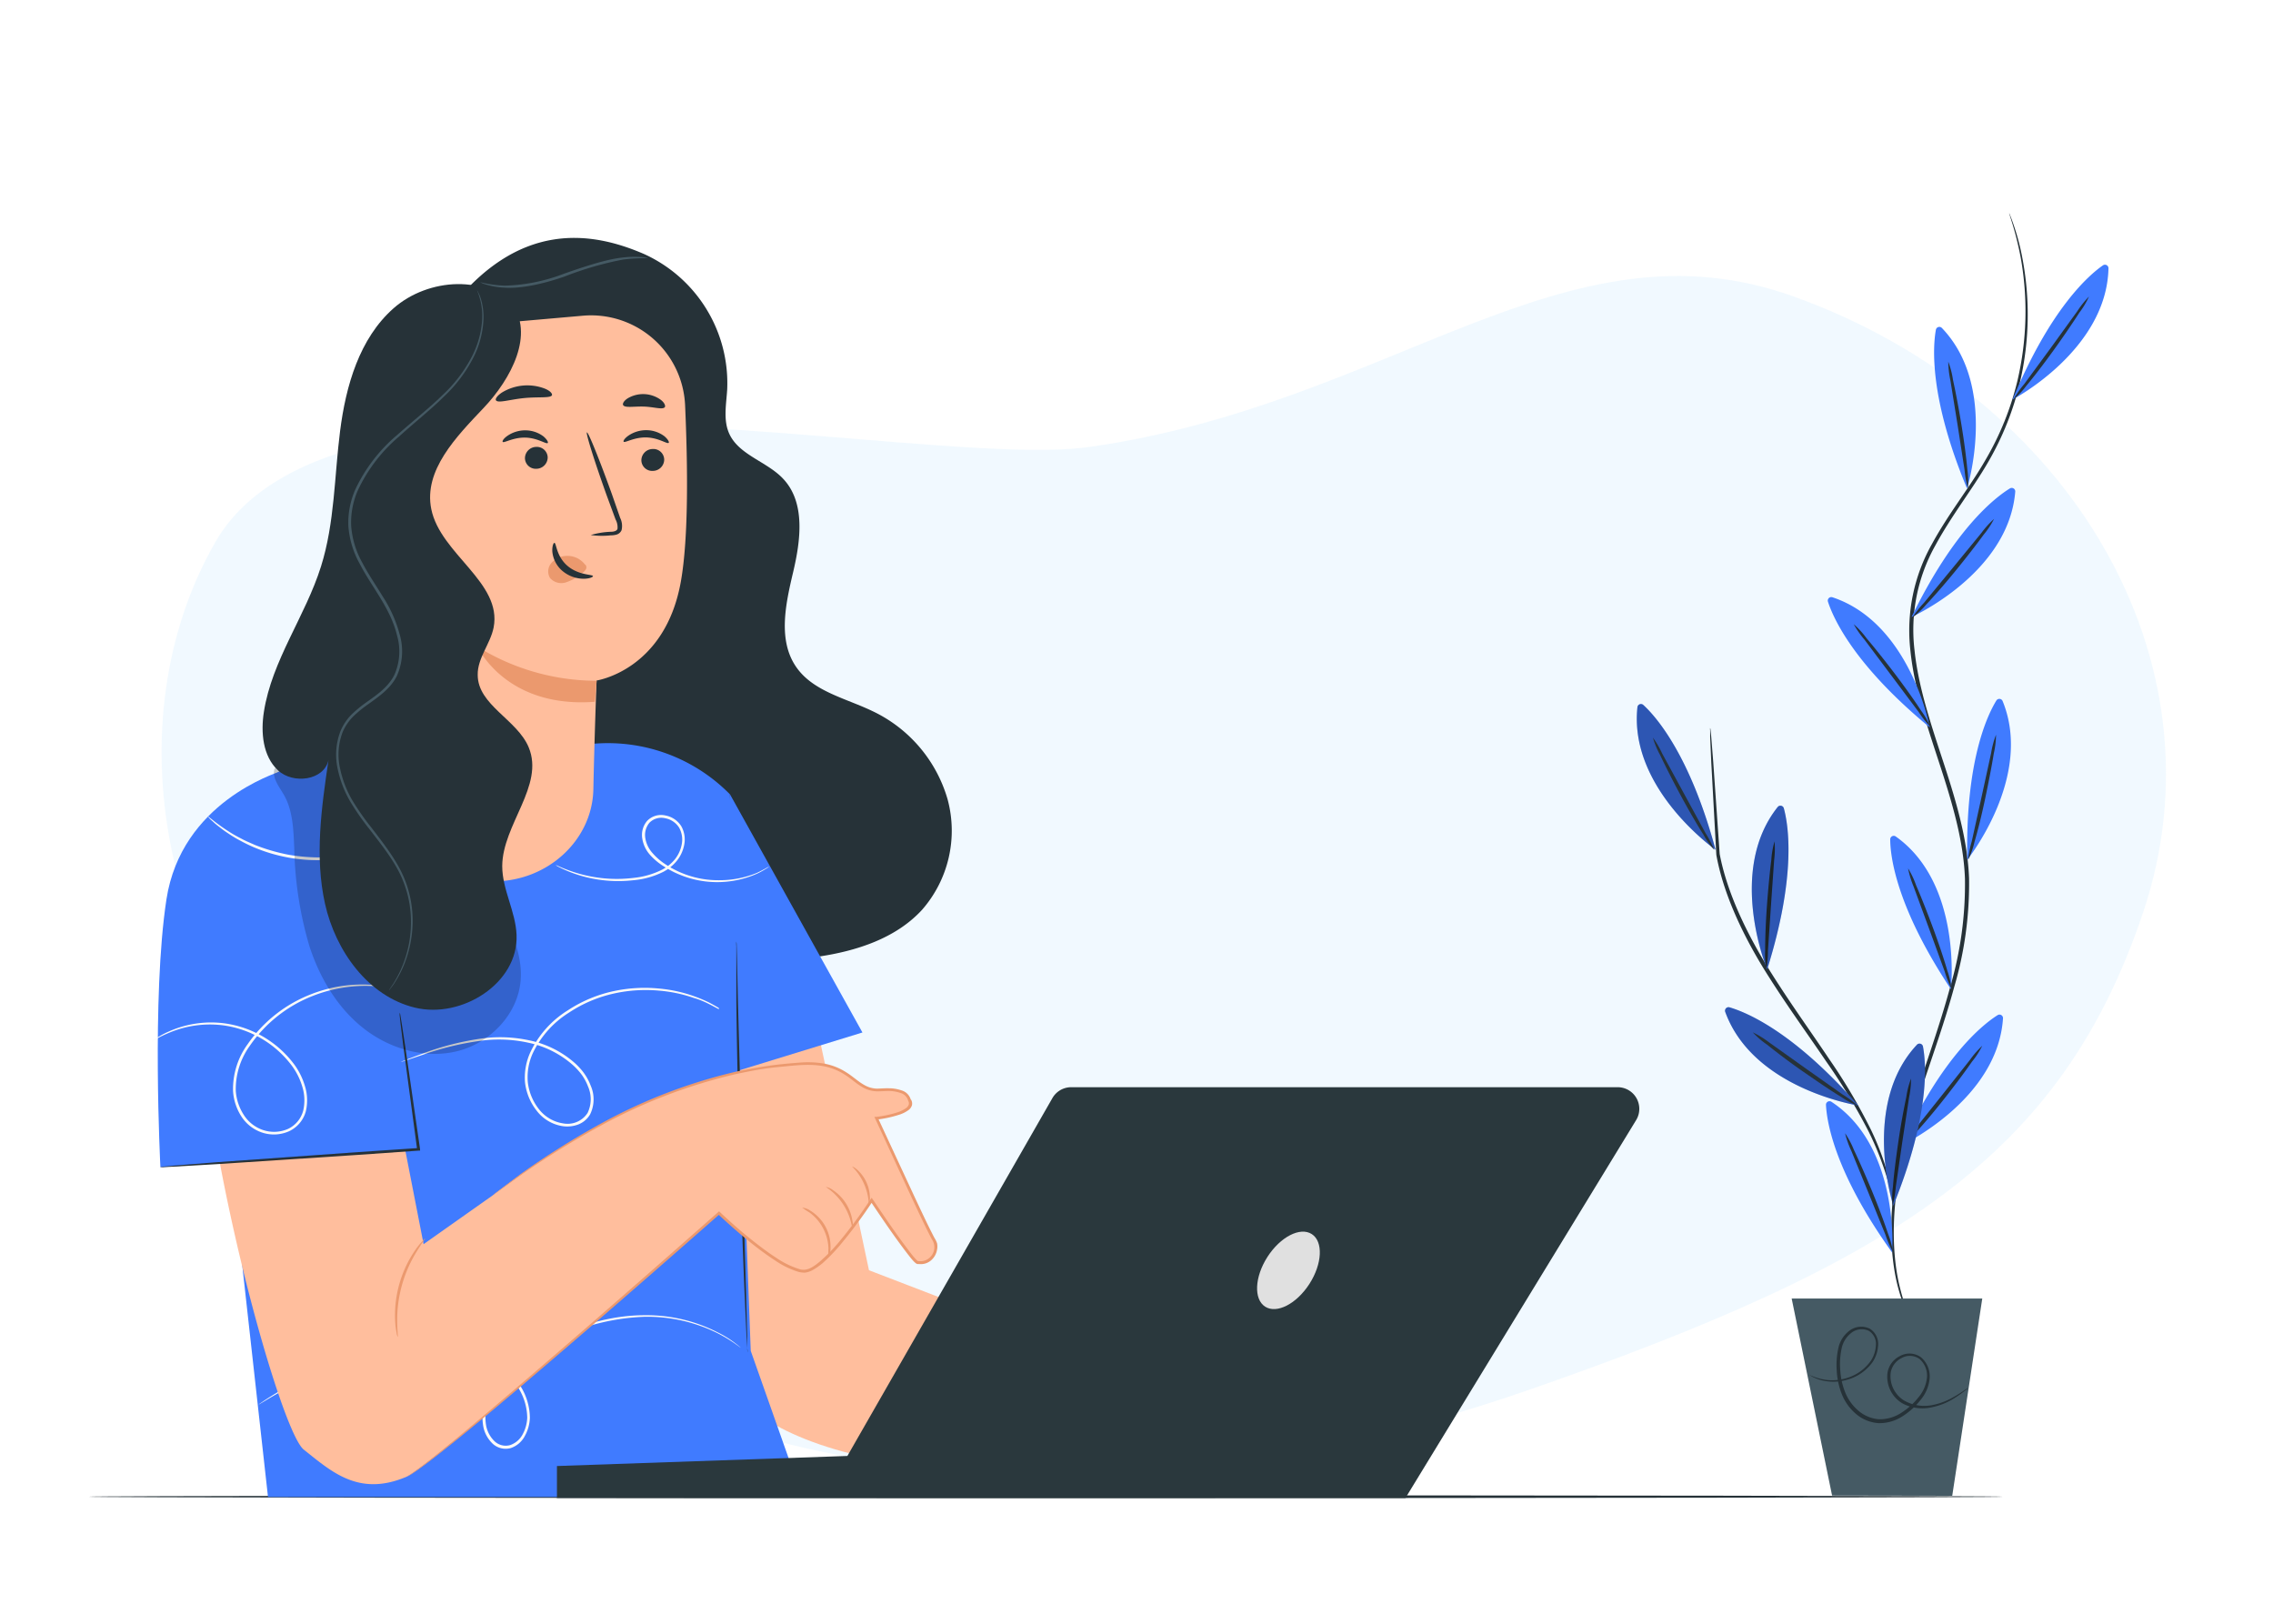 <svg xmlns="http://www.w3.org/2000/svg" viewBox="0 0 420 300"><title>welcome_help</title><g style="opacity:0.15"><path d="M396,168.59c-15.12,44.94-45.37,64.45-113.14,88.08-48.38,16.87-102.2,22.35-150.82,6.19S41.35,206.41,31.53,156.12c-3.71-19-1.37-39.19,8.28-56C62.13,61.36,170,87,201.27,82.58c55.86-7.9,87.86-43,130.1-27.82C382.63,73.13,411.61,122.26,396,168.59Z" style="fill:#a1d9ff"/></g><path d="M370.11,276.53c0,.14-79.19.26-176.86.26s-176.87-.12-176.87-.26,79.17-.26,176.87-.26S370.11,276.38,370.11,276.53Z" style="fill:#263238"/><path d="M82.77,57.55c13-17.16,26.77-14.73,36.3-10.59a26.21,26.21,0,0,1,15.3,25c-.17,2.74-.75,5.63.36,8.13,1.79,4,7,5.17,10,8.39,4.13,4.4,3.21,11.38,1.82,17.25s-2.86,12.58.59,17.53c3.16,4.54,9.2,5.75,14.17,8.17a26,26,0,0,1,13.77,16.2,22.19,22.19,0,0,1-4.71,20.47c-4.84,5.27-12.1,7.61-19.18,8.65a70.64,70.64,0,0,1-80.84-73.47" style="fill:#263238"/><path d="M119.74,47.7a34.61,34.61,0,0,0-4.63.26,61.3,61.3,0,0,0-10.76,3.12c-4.16,1.45-8.16,2.26-11.09,2.07a13.74,13.74,0,0,1-3.39-.56,4.65,4.65,0,0,1-1.17-.46,22.66,22.66,0,0,0,4.57.65,32.77,32.77,0,0,0,10.91-2.2c4.14-1.45,8-2.7,10.88-3a17.46,17.46,0,0,1,3.43-.09A4.85,4.85,0,0,1,119.74,47.7Z" style="fill:#455a64"/><path d="M149.7,184.19c.5,1.5,10.87,50.5,10.87,50.5L239.46,265,235,276.53l-67.64-5.95h0c-39.47-5.89-41.67-25.26-39.28-46.92l4.09-37.11Z" style="fill:#ffbe9d"/><path d="M36.31,157.76c8.13-12.31,20.47-19.41,31.77-23.34l41.5,3a31.66,31.66,0,0,1,25.28,9.32l3.86,102.84,9.53,27H49.52L36.31,157.76" style="fill:#407bff"/><path d="M136.38,188.93a1.19,1.19,0,0,1-.24-.16l-.67-.5c-.3-.21-.63-.52-1.09-.81l-1.55-1c-.62-.32-1.29-.7-2.05-1.07s-1.6-.74-2.55-1a26.09,26.09,0,0,0-6.54-1.37,27.16,27.16,0,0,0-8.06.5,24.61,24.61,0,0,0-8.51,3.58,17.88,17.88,0,0,0-6.69,7.53,10.73,10.73,0,0,0-.91,5.22,9.79,9.79,0,0,0,2,5,7,7,0,0,0,4.56,2.71,4.4,4.4,0,0,0,4.49-1.93,5.83,5.83,0,0,0,.08-4.9,9.39,9.39,0,0,0-1.18-2.19,12.17,12.17,0,0,0-1.66-1.8,18,18,0,0,0-8.19-4.09,25.21,25.21,0,0,0-8.06-.45,53.24,53.24,0,0,0-11.46,2.69l-3,1-.79.26-.28.07.26-.12.78-.31c.69-.26,1.7-.65,3-1.12a50.79,50.79,0,0,1,11.48-2.87,25.37,25.37,0,0,1,8.19.4,18.32,18.32,0,0,1,8.42,4.16,10.69,10.69,0,0,1,.9.89,8.68,8.68,0,0,1,.83,1,9.86,9.86,0,0,1,1.25,2.31,6.31,6.31,0,0,1-.1,5.33,4.33,4.33,0,0,1-2.15,1.85,5.77,5.77,0,0,1-2.84.34,7.46,7.46,0,0,1-4.91-2.9A10.29,10.29,0,0,1,97,199.88a11.22,11.22,0,0,1,1-5.47,18.3,18.3,0,0,1,6.9-7.73,24.92,24.92,0,0,1,8.68-3.6,27.28,27.28,0,0,1,8.18-.44,26,26,0,0,1,6.6,1.46,27.57,27.57,0,0,1,2.56,1.07c.76.39,1.43.78,2,1.12l1.54,1c.45.3.77.63,1.06.85l.64.55A1.16,1.16,0,0,1,136.38,188.93Z" style="fill:#fafafa"/><polygon points="134.86 146.71 159.36 190.76 132.18 199.11 134.86 146.71" style="fill:#407bff"/><path d="M138.15,249.88a4.29,4.29,0,0,1-.08-.77l-.13-2.21-.37-8.13c-.29-6.87-.63-16.36-.94-26.84s-.5-20-.57-26.85c0-3.44,0-6.22,0-8.14l0-2.21a4.29,4.29,0,0,1,0-.77,4.31,4.31,0,0,1,.06.77l.06,2.21.18,8.14.72,26.85.78,26.84.21,8.14,0,2.21A4.31,4.31,0,0,1,138.15,249.88Z" style="fill:#263238"/><path d="M142.09,160.13a3.35,3.35,0,0,1-.56.39,14.75,14.75,0,0,1-1.73.94A18.16,18.16,0,0,1,122.55,160a11.51,11.51,0,0,1-2.39-2,5.9,5.9,0,0,1-1.47-3,4,4,0,0,1,.88-3.33,3.58,3.58,0,0,1,3.4-1,4.38,4.38,0,0,1,2.93,2,5,5,0,0,1,.53,3.4,6.73,6.73,0,0,1-1.39,3,8.09,8.09,0,0,1-2.46,2,15.33,15.33,0,0,1-5.54,1.56,25.13,25.13,0,0,1-5,.06,24.38,24.38,0,0,1-7-1.69,19,19,0,0,1-1.78-.82,3.35,3.35,0,0,1-.59-.35,3.39,3.39,0,0,1,.64.25c.41.18,1,.44,1.81.73a25.79,25.79,0,0,0,7,1.51,25.37,25.37,0,0,0,4.92-.12,15.05,15.05,0,0,0,5.36-1.55,7.65,7.65,0,0,0,2.3-1.88,6.25,6.25,0,0,0,1.27-2.78,4.53,4.53,0,0,0-.47-3.05,3.87,3.87,0,0,0-2.58-1.76,3.07,3.07,0,0,0-2.91.82,3.53,3.53,0,0,0-.76,2.91,5.42,5.42,0,0,0,1.34,2.72,11.11,11.11,0,0,0,2.29,2,17.61,17.61,0,0,0,9.94,3,18.3,18.3,0,0,0,7-1.34C141.28,160.61,142.06,160.07,142.09,160.13Z" style="fill:#fafafa"/><path d="M136.87,249a1.65,1.65,0,0,1-.28-.19l-.8-.58a27.87,27.87,0,0,0-3.26-1.94,29.11,29.11,0,0,0-13.5-3,40.86,40.86,0,0,0-19.61,5.88,28.77,28.77,0,0,0-4.84,3.46,16.61,16.61,0,0,0-3.82,4.81,9.48,9.48,0,0,0-.9,6.13,5.43,5.43,0,0,0,1.53,2.72,3,3,0,0,0,2.88.7,4.1,4.1,0,0,0,2.31-2,7,7,0,0,0,.84-3.06A10.69,10.69,0,0,0,95.5,256a14.6,14.6,0,0,0-4.42-4.23,17.16,17.16,0,0,0-5.49-2.15,31.74,31.74,0,0,0-11-.1,66.19,66.19,0,0,0-9.43,2.06,67.89,67.89,0,0,0-12.91,5.35c-1.45.79-2.56,1.45-3.3,1.9l-.85.51a1.64,1.64,0,0,1-.3.16,1.63,1.63,0,0,1,.27-.21l.82-.56c.73-.48,1.82-1.17,3.26-2a64.84,64.84,0,0,1,22.37-7.66,32,32,0,0,1,11.14.06,17.61,17.61,0,0,1,5.66,2.2,15.08,15.08,0,0,1,4.59,4.37,11.18,11.18,0,0,1,2,6.25,7.46,7.46,0,0,1-.9,3.3,4.61,4.61,0,0,1-2.62,2.29,3.52,3.52,0,0,1-3.37-.82,5.93,5.93,0,0,1-1.69-3,10,10,0,0,1,.95-6.48,17.06,17.06,0,0,1,3.94-5,29.13,29.13,0,0,1,4.94-3.5C106,244.86,113.06,243,119,243a28.81,28.81,0,0,1,13.6,3.16A19.36,19.36,0,0,1,136.87,249Z" style="fill:#fafafa"/><path d="M66.42,169.14c-3-15.37-24.75-15.94-28.57-.75l-.17.71C32.08,193,51,263.75,56.12,267.82s10.13,8.71,18.84,5.09c5.09-2.11,57.94-48.82,57.94-48.82s12.22,11.71,16.29,10.69,11.87-13,11.87-13,7.55,11.33,8.5,11.51a2.84,2.84,0,0,0,3.06-4.07c-1-1.53-10.64-22.6-10.64-22.6s7.59-.82,6.06-3.37c0,0-.19-2.34-5.32-1.89s-5.13-5.43-14.63-4.83-29.27,3-57,24.29l-12.82,9.05Z" style="fill:#ffbe9d"/><path d="M91.06,220.79l.32-.26,1-.73L96.08,217a148.47,148.47,0,0,1,14.86-9.36A97.85,97.85,0,0,1,136,198c2.52-.53,5.13-1,7.84-1.32q2-.22,4.12-.37a17.85,17.85,0,0,1,4.27.19,11.31,11.31,0,0,1,4.09,1.59c1.27.77,2.34,1.85,3.62,2.5a4.84,4.84,0,0,0,2.06.54c.71,0,1.49-.09,2.26-.06a7.16,7.16,0,0,1,2.33.39,2.49,2.49,0,0,1,1.72,1.77l0-.11a1.43,1.43,0,0,1,.2,1.08,1.77,1.77,0,0,1-.63.89A6,6,0,0,1,166,206a20.88,20.88,0,0,1-4,.85l.2-.35L169,221.15c1.18,2.5,2.36,5.07,3.66,7.56a4.36,4.36,0,0,1,.49,1,3,3,0,0,1,0,1.17,3.34,3.34,0,0,1-1.13,2,2.9,2.9,0,0,1-2.2.66l-.29,0a.76.76,0,0,1-.21-.08l-.14-.1a4.07,4.07,0,0,1-.42-.4c-.25-.27-.49-.55-.71-.84-2.61-3.34-4.92-6.8-7.22-10.2h.43a86.35,86.35,0,0,1-5.88,7.94,32.33,32.33,0,0,1-3.37,3.51c-.31.26-.64.51-1,.76a12.17,12.17,0,0,1-1.06.64,3.87,3.87,0,0,1-1.23.36,4.41,4.41,0,0,1-1.24-.16,16.19,16.19,0,0,1-4.26-2.09c-1.31-.85-2.55-1.76-3.76-2.7-2.4-1.89-4.66-3.86-6.79-5.87h.32C116.3,239,101.95,251.39,91.69,260c-5.13,4.29-9.24,7.62-12.12,9.82-1.44,1.1-2.57,1.92-3.36,2.43a6.56,6.56,0,0,1-1.25.69s.44-.21,1.2-.76,1.89-1.36,3.31-2.48c2.85-2.23,6.92-5.6,12-9.92,10.2-8.64,24.51-21.06,41.24-35.84l.16-.14.16.15c2.12,2,4.38,4,6.77,5.83,1.2.93,2.43,1.84,3.72,2.67a15.78,15.78,0,0,0,4.11,2c1.49.56,2.84-.51,4-1.49A31.9,31.9,0,0,0,155,229.5a86.09,86.09,0,0,0,5.84-7.89l.22-.32.22.32c2.29,3.39,4.62,6.86,7.19,10.16.22.28.45.55.69.81a3.67,3.67,0,0,0,.36.35l.08.06h0s0,0,0,.09,0,.15,0-.08h0l.25,0a2.37,2.37,0,0,0,1.82-.55,2.57,2.57,0,0,0,.5-3.51c-1.33-2.55-2.49-5.09-3.68-7.6l-6.78-14.68-.14-.31.35,0a20.44,20.44,0,0,0,3.89-.83,5.59,5.59,0,0,0,1.66-.83,1.29,1.29,0,0,0,.46-.63.94.94,0,0,0-.14-.71l0,0v-.07a2.07,2.07,0,0,0-1.41-1.35,6.7,6.7,0,0,0-2.17-.36c-.75,0-1.47.08-2.27.06a5.33,5.33,0,0,1-2.25-.59c-1.38-.71-2.43-1.78-3.66-2.53a10.85,10.85,0,0,0-3.92-1.53c-2.77-.5-5.57-.08-8.26.16s-5.29.76-7.8,1.29a98.4,98.4,0,0,0-25,9.52,156.59,156.59,0,0,0-14.91,9.23l-3.79,2.74-1,.7Z" style="fill:#eb996e"/><path d="M73.49,247a2.22,2.22,0,0,1-.21-.75,14.7,14.7,0,0,1-.26-2.09A21.28,21.28,0,0,1,76.7,231a14.7,14.7,0,0,1,1.3-1.65c.34-.37.54-.55.56-.53s-.63.9-1.55,2.39a24.07,24.07,0,0,0-3.62,13C73.41,246,73.58,247,73.49,247Z" style="fill:#eb996e"/><path d="M51.6,142.56c-.49.33-18.09,5.59-20.85,23.63s-1.11,49.45-1.11,49.45l47.74-3.28L63.69,148.91Z" style="fill:#407bff"/><path d="M153.08,232.29a15.24,15.24,0,0,1,0-1.64,8.6,8.6,0,0,0-3.49-6.62,15.25,15.25,0,0,1-1.36-.91,3.28,3.28,0,0,1,1.57.6,7.81,7.81,0,0,1,3.66,6.94A3.27,3.27,0,0,1,153.08,232.29Z" style="fill:#eb996e"/><path d="M157.47,226.94a11.06,11.06,0,0,0-4.88-7.64,2.78,2.78,0,0,1,1.3.57,8.27,8.27,0,0,1,3.61,5.65A2.78,2.78,0,0,1,157.47,226.94Z" style="fill:#eb996e"/><path d="M157.47,215.54c0-.05.45.15,1,.64a7.1,7.1,0,0,1,2.27,5.12c0,.74-.14,1.18-.2,1.17a10.47,10.47,0,0,0-3.07-6.92Z" style="fill:#eb996e"/><path d="M71.56,182.42h-.25l-.72-.08a25.24,25.24,0,0,0-2.78-.19,26.52,26.52,0,0,0-10,1.85,25.28,25.28,0,0,0-11.67,9.25,13.66,13.66,0,0,0-2.57,8.3A9.29,9.29,0,0,0,45,205.91a6.78,6.78,0,0,0,3.63,2.88,6.41,6.41,0,0,0,4.6-.22,5.21,5.21,0,0,0,2.8-3.39,8.4,8.4,0,0,0-.17-4.4,12.5,12.5,0,0,0-1.91-3.85,19.08,19.08,0,0,0-12.64-7.48,19.34,19.34,0,0,0-10,1.34A22,22,0,0,0,28.8,192l-.62.38a.9.9,0,0,1-.22.11,14.32,14.32,0,0,1,3.25-1.92,19.14,19.14,0,0,1,10.12-1.52,19.36,19.36,0,0,1,13,7.56,13,13,0,0,1,2,4,8.87,8.87,0,0,1,.19,4.68A5.72,5.72,0,0,1,53.43,209a6.92,6.92,0,0,1-5,.25,7.29,7.29,0,0,1-3.9-3.09,9.78,9.78,0,0,1-1.47-4.61,14.1,14.1,0,0,1,2.68-8.6,25.45,25.45,0,0,1,11.93-9.33,25.9,25.9,0,0,1,10.13-1.71A18.64,18.64,0,0,1,71.56,182.42Z" style="fill:#fafafa"/><path d="M69.93,156.52a6.48,6.48,0,0,1-1.21.56,11.7,11.7,0,0,1-1.47.53,19.33,19.33,0,0,1-2,.56,21.76,21.76,0,0,1-2.47.46,28.6,28.6,0,0,1-2.88.27A30.11,30.11,0,0,1,47,156.58a28.65,28.65,0,0,1-2.6-1.26A21.77,21.77,0,0,1,42.2,154a19.33,19.33,0,0,1-1.68-1.22,11.68,11.68,0,0,1-1.19-1,6.48,6.48,0,0,1-.94-.94c.07-.09,1.44,1.24,4,2.86a23.39,23.39,0,0,0,2.16,1.22c.78.44,1.66.79,2.58,1.2a34.42,34.42,0,0,0,6.25,1.81,34.41,34.41,0,0,0,6.49.48c1-.06,2-.09,2.84-.22a23.41,23.41,0,0,0,2.45-.4C68.14,157.18,69.89,156.41,69.93,156.52Z" style="fill:#fafafa"/><path d="M73.87,187.11a2.13,2.13,0,0,1,.11.48l.23,1.39.8,5.23,2.61,18.12,0,.26-.27,0-11.15.78-25.88,1.7-7.85.46-2.14.1a4,4,0,0,1-.75,0,4,4,0,0,1,.74-.1l2.13-.2,7.84-.62,25.87-1.85,11.15-.75-.23.28-2.43-18.15L74,189l-.15-1.4A2.15,2.15,0,0,1,73.87,187.11Z" style="fill:#263238"/><g style="opacity:0.2"><path d="M50.72,142.06c-.48,1.68.86,3.27,1.73,4.79,1.68,2.92,1.77,6.46,1.92,9.82A68.22,68.22,0,0,0,57.2,174.9c1.92,5.86,5.22,11.41,10.1,15.19s11.43,5.63,17.4,4.07,11-6.84,11.5-13-3.2-11.63-5.32-17.37c-1.64-4.43-2.36-9.12-3.31-13.75s-2.14-9.28-4.59-13.31-6.34-7.41-11-8.25-9.95,1.35-11.82,5.68"/></g><path d="M73.78,61.31v5.32l-.35,79.61c0,9.24,7.87,16.64,17.77,16.6h0c10,0,18.25-7.62,18.44-17,.2-9.8.6-20.11.6-20.11s12.66-1.87,15.57-18.3c1.45-8.17,1.27-21.6.78-32.59A17.39,17.39,0,0,0,107.7,58.33Z" style="fill:#ffbe9d"/><path d="M122.73,84.91A2.11,2.11,0,0,1,120.65,87a2,2,0,0,1-2.14-1.94,2.11,2.11,0,0,1,2.07-2.1A2,2,0,0,1,122.73,84.91Z" style="fill:#263238"/><path d="M123.56,81.82c-.27.27-1.85-.94-4.12-1s-4,1.07-4.2.79c-.12-.13.16-.62.89-1.13a5.8,5.8,0,0,1,3.37-1,5.56,5.56,0,0,1,3.27,1.12C123.46,81.2,123.69,81.7,123.56,81.82Z" style="fill:#263238"/><path d="M101.2,84.52a2.11,2.11,0,0,1-2.07,2.09A2,2,0,0,1,97,84.67a2.11,2.11,0,0,1,2.07-2.1A2,2,0,0,1,101.2,84.52Z" style="fill:#263238"/><path d="M101.21,81.85c-.27.27-1.85-.94-4.12-1s-4,1.07-4.2.79c-.12-.13.15-.62.89-1.13a5.79,5.79,0,0,1,3.37-1,5.57,5.57,0,0,1,3.27,1.12C101.11,81.22,101.34,81.73,101.21,81.85Z" style="fill:#263238"/><path d="M109.16,98.85a15.08,15.08,0,0,1,3.7-.6c.58,0,1.13-.16,1.24-.55a3,3,0,0,0-.36-1.73l-1.64-4.45c-2.27-6.33-3.9-11.54-3.65-11.63s2.31,5,4.58,11.31l1.56,4.48a3.36,3.36,0,0,1,.26,2.28,1.46,1.46,0,0,1-1,.83,3.94,3.94,0,0,1-1,.12A14.78,14.78,0,0,1,109.16,98.85Z" style="fill:#263238"/><path d="M110.25,125.78a41.91,41.91,0,0,1-22-6.28s5.15,11.41,21.66,10.16Z" style="fill:#eb996e"/><path d="M108.1,104.31a4.1,4.1,0,0,0-3.64-1.59,3.74,3.74,0,0,0-2.61,1.34,2.37,2.37,0,0,0-.23,2.71,2.75,2.75,0,0,0,3,.81,8.61,8.61,0,0,0,2.94-1.68,2.52,2.52,0,0,0,.66-.66.76.76,0,0,0,0-.85" style="fill:#eb996e"/><path d="M102.44,100.3c.37,0,.33,2.45,2.41,4.24s4.71,1.56,4.72,1.91c0,.15-.59.47-1.7.48a6.14,6.14,0,0,1-3.95-1.45,5.35,5.35,0,0,1-1.86-3.55C102,100.89,102.28,100.29,102.44,100.3Z" style="fill:#263238"/><path d="M102,73c-.24.61-2.5.28-5.17.55s-4.84,1-5.19.4c-.15-.27.23-.84,1.11-1.43a9,9,0,0,1,7.89-.73C101.57,72.16,102.06,72.66,102,73Z" style="fill:#263238"/><path d="M122.84,75.23c-.41.51-2-.05-3.85-.11s-3.48.28-3.84-.26c-.16-.27.1-.78.81-1.25a5.57,5.57,0,0,1,6.19.3C122.81,74.44,123,75,122.84,75.23Z" style="fill:#263238"/><path d="M94.43,55.89c4.46,5.81,0,14.13-5.06,19.47s-11.13,11.52-9.68,18.7c1.69,8.32,13.14,13.54,11.52,21.88-.59,3-3,5.65-2.94,8.75,0,5.59,7.3,8.24,9.43,13.41,2.92,7.08-4.85,14.25-4.9,21.91,0,4.35,2.48,8.38,2.65,12.73.36,8.91-10.12,15.53-18.78,13.43S62,175.68,60.06,167s-.67-17.76.64-26.57c-.82,3.76-6.52,4.52-9.34,1.89s-3.19-7-2.6-10.79c1.48-9.54,7.67-17.67,10.56-26.89,2.53-8.05,2.46-16.66,3.52-25s3.56-17.12,9.9-22.7,17.38-6.37,22.62.26" style="fill:#263238"/><path d="M71.85,183a2.15,2.15,0,0,1,.2-.33l.63-.94a21.27,21.27,0,0,0,3.24-10.58,20.37,20.37,0,0,0-1.62-8.83c-1.31-3.1-3.62-6-6.06-9.16a47.34,47.34,0,0,1-3.53-5.08,20.19,20.19,0,0,1-2.34-6.15,12.11,12.11,0,0,1,.56-6.89,9.83,9.83,0,0,1,2-3,23.1,23.1,0,0,1,2.82-2.32c2-1.41,4.05-2.85,5.14-5.07a10.66,10.66,0,0,0,.46-7.29c-1.2-5-4.68-8.9-6.91-13.25a16.8,16.8,0,0,1-2.07-6.91,15.2,15.2,0,0,1,1.3-6.8,29.65,29.65,0,0,1,7.75-10.06c3-2.67,5.9-4.94,8.3-7.3a26.23,26.23,0,0,0,5.48-7.17,17.23,17.23,0,0,0,1.87-6.53,11.9,11.9,0,0,0-.43-4.28c-.28-1-.51-1.42-.48-1.44A8,8,0,0,1,88.79,55a11.55,11.55,0,0,1,.53,4.32A17.22,17.22,0,0,1,87.5,66,26.32,26.32,0,0,1,82,73.3c-2.41,2.4-5.34,4.69-8.27,7.36a29.33,29.33,0,0,0-7.6,9.92,14.74,14.74,0,0,0-1.24,6.58,16.32,16.32,0,0,0,2,6.7c1.11,2.14,2.51,4.19,3.83,6.34a24.49,24.49,0,0,1,3.13,7,11.17,11.17,0,0,1-.5,7.65c-1.17,2.38-3.36,3.85-5.3,5.25a22.68,22.68,0,0,0-2.77,2.26,9.33,9.33,0,0,0-1.94,2.83,11.64,11.64,0,0,0-.54,6.61,19.78,19.78,0,0,0,2.26,6,47.28,47.28,0,0,0,3.48,5C71,156,73.33,159,74.65,162.16a20.55,20.55,0,0,1,1.57,9,21.52,21.52,0,0,1-1.43,6.75,20.36,20.36,0,0,1-2,3.87c-.28.41-.52.71-.68.91A2.12,2.12,0,0,1,71.85,183Z" style="fill:#455a64"/><path d="M194.48,202.85,156.58,269l-53.67,1.86v5.91H259.7l42.67-69.9a4,4,0,0,0-3.39-6H197.92A4,4,0,0,0,194.48,202.85Z" style="fill:#2a383d"/><ellipse cx="238.07" cy="234.69" rx="7.97" ry="4.61" transform="translate(-88.07 308.09) rotate(-57.27)" style="fill:#e0e0e0"/><path d="M354,245.94a3.16,3.16,0,0,0-.21-.52l-.69-1.48a37.13,37.13,0,0,1-2-5.91c-1.35-5.26-1.82-13.29.17-22.84a122.6,122.6,0,0,1,4.24-15.34c1.79-5.44,3.88-11.22,5.58-17.47a67.58,67.58,0,0,0,2.75-20.08c-.26-7.1-2.36-14.19-4.67-21.25s-4.69-14-5.41-20.93a31.9,31.9,0,0,1,3.84-19.33c3.06-5.64,6.91-10.46,9.79-15.46a53.73,53.73,0,0,0,5.89-14.86,55.34,55.34,0,0,0,.37-23,42.9,42.9,0,0,0-2.4-8.13,3.14,3.14,0,0,0,.14.54l.49,1.56a59.36,59.36,0,0,1,1.49,6.09,56.07,56.07,0,0,1-.6,22.85A53.56,53.56,0,0,1,366.86,85C364,90,360.11,94.77,357,100.48a32.54,32.54,0,0,0-4,19.72c.72,7.07,3.12,14,5.43,21.08s4.39,14.07,4.65,21.05a67.24,67.24,0,0,1-2.69,19.88c-1.67,6.21-3.73,12-5.5,17.45a121.08,121.08,0,0,0-4.17,15.43c-1.94,9.62-1.39,17.73.06,23A34.14,34.14,0,0,0,353,244l.76,1.45A3.1,3.1,0,0,0,354,245.94Z" style="fill:#263238"/><path d="M363.47,90.27s5.85-18.72-4.65-29.67a.65.65,0,0,0-1.11.32C357.15,64,356.45,73.42,363.47,90.27Z" style="fill:#407bff"/><path d="M360,66.83a17.19,17.19,0,0,0,.39,3.45l1.33,8.25L363,86.79a18.83,18.83,0,0,0,.62,3.42,14.5,14.5,0,0,0-.1-3.48c-.19-2.14-.57-5.08-1.1-8.31s-1.09-6.14-1.55-8.23A15.62,15.62,0,0,0,360,66.83Z" style="fill:#263238"/><path d="M356.59,134.41s-3.58-19.28-18-24.06a.65.65,0,0,0-.83.8C338.73,114.15,342.51,122.8,356.59,134.41Z" style="fill:#407bff"/><path d="M342.53,115.33a17.21,17.21,0,0,0,2,2.87l5,6.67,5,6.68a18.83,18.83,0,0,0,2.15,2.73,14.48,14.48,0,0,0-1.72-3c-1.17-1.8-2.88-4.22-4.86-6.83s-3.83-4.91-5.22-6.55A15.61,15.61,0,0,0,342.53,115.33Z" style="fill:#263238"/><path d="M360.49,182.77s2.17-19.49-10.22-28.24a.65.65,0,0,0-1,.53C349.27,158.2,350.38,167.57,360.49,182.77Z" style="fill:#407bff"/><path d="M352.57,160.44a17.21,17.21,0,0,0,1,3.31l2.89,7.85,2.86,7.85a18.81,18.81,0,0,0,1.26,3.23,14.51,14.51,0,0,0-.77-3.39c-.6-2.06-1.53-4.88-2.67-7.95s-2.24-5.82-3.09-7.78A15.61,15.61,0,0,0,352.57,160.44Z" style="fill:#263238"/><path d="M349.63,231.42s1.48-19.55-11.23-27.86a.65.65,0,0,0-1,.56C337.55,207.27,339,216.6,349.63,231.42Z" style="fill:#407bff"/><path d="M340.93,209.38a17.23,17.23,0,0,0,1.16,3.27l3.16,7.74,3.14,7.75a18.79,18.79,0,0,0,1.38,3.19,14.51,14.51,0,0,0-.89-3.36c-.67-2-1.7-4.82-2.95-7.85s-2.45-5.73-3.37-7.67A15.6,15.6,0,0,0,340.93,209.38Z" style="fill:#263238"/><path d="M371.88,73.82s17.38-9.08,17.72-24.25a.65.65,0,0,0-1-.56C386,50.8,378.85,57,371.88,73.82Z" style="fill:#407bff"/><path d="M386,54.79a17.19,17.19,0,0,0-2.17,2.72l-4.9,6.78L374,71a18.79,18.79,0,0,0-2,2.85,14.5,14.5,0,0,0,2.39-2.53c1.38-1.65,3.19-4,5.1-6.65s3.57-5.11,4.73-6.91A15.61,15.61,0,0,0,386,54.79Z" style="fill:#263238"/><path d="M353.21,114s17.9-8,19.16-23.13a.65.65,0,0,0-1-.62C368.71,91.89,361.19,97.6,353.21,114Z" style="fill:#407bff"/><path d="M368.46,95.87a17.21,17.21,0,0,0-2.33,2.58l-5.3,6.47-5.32,6.45a18.8,18.8,0,0,0-2.15,2.73,14.49,14.49,0,0,0,2.54-2.38c1.47-1.56,3.43-3.79,5.5-6.33s3.88-4.88,5.14-6.61A15.62,15.62,0,0,0,368.46,95.87Z" style="fill:#263238"/><path d="M363.51,158.85s12.29-15.28,6.53-29.32a.65.65,0,0,0-1.15-.11C367.24,132.1,363.14,140.6,363.51,158.85Z" style="fill:#407bff"/><path d="M368.82,135.75a17.2,17.2,0,0,0-.9,3.36l-1.78,8.17-1.8,8.16a18.81,18.81,0,0,0-.67,3.41,14.49,14.49,0,0,0,1.17-3.28c.6-2.06,1.33-4.94,2-8.14s1.23-6.11,1.57-8.23A15.62,15.62,0,0,0,368.82,135.75Z" style="fill:#263238"/><path d="M351.34,211.61s17.76-8.3,18.77-23.45a.65.65,0,0,0-1-.6C366.46,189.23,359,195.06,351.34,211.61Z" style="fill:#407bff"/><path d="M366.28,193.21a17.23,17.23,0,0,0-2.28,2.62l-5.19,6.55-5.21,6.54a18.82,18.82,0,0,0-2.1,2.76,14.49,14.49,0,0,0,2.5-2.42c1.45-1.59,3.37-3.85,5.39-6.42s3.79-4.95,5-6.7A15.62,15.62,0,0,0,366.28,193.21Z" style="fill:#263238"/><path d="M316,134.51a1.45,1.45,0,0,0,0,.43l0,1.25.21,4.75.93,17v0c1.27,7.1,4.88,15,9.74,22.6,3.56,5.62,7.29,10.74,10.51,15.5a109.8,109.8,0,0,1,7.88,13,55.22,55.22,0,0,1,3.69,9.56c.31,1.17.55,2.08.68,2.71a4.93,4.93,0,0,0,.26.94,4.88,4.88,0,0,0-.11-1c-.09-.64-.28-1.56-.55-2.75a50.46,50.46,0,0,0-3.5-9.71,104,104,0,0,0-7.79-13.18c-3.2-4.79-6.91-9.91-10.45-15.51-4.83-7.6-8.42-15.34-9.74-22.32v0l-1.19-17-.38-4.74-.13-1.25A1.47,1.47,0,0,0,316,134.51Z" style="fill:#263238"/><path d="M326.53,179.11s-7.52-18.11,1.94-30a.65.65,0,0,1,1.14.22C330.45,152.38,332,161.69,326.53,179.11Z" style="fill:#407bff"/><path d="M327.9,155.45a15.63,15.63,0,0,0-.6,3.43c-.27,2.13-.56,5.07-.8,8.34s-.34,6.23-.34,8.38a14.48,14.48,0,0,0,.21,3.47,18.83,18.83,0,0,0,.31-3.46l.56-8.34.58-8.34A17.22,17.22,0,0,0,327.9,155.45Z" style="fill:#263238"/><g style="opacity:0.3"><path d="M326.53,179.11s-7.52-18.11,1.94-30a.65.65,0,0,1,1.14.22C330.45,152.38,332,161.69,326.53,179.11Z"/></g><path d="M349.84,222.75s-6-18.66,4.36-29.72a.65.65,0,0,1,1.12.31C355.91,196.43,356.7,205.83,349.84,222.75Z" style="fill:#407bff"/><path d="M353.12,199.28a15.6,15.6,0,0,0-.87,3.37c-.44,2.1-1,5-1.47,8.25s-.85,6.18-1,8.32a14.47,14.47,0,0,0-.07,3.48,18.86,18.86,0,0,0,.59-3.42L351.5,211l1.26-8.27A17.23,17.23,0,0,0,353.12,199.28Z" style="fill:#263238"/><g style="opacity:0.3"><path d="M349.84,222.75s-6-18.66,4.36-29.72a.65.65,0,0,1,1.12.31C355.91,196.43,356.7,205.83,349.84,222.75Z"/></g><path d="M317,157s-16.06-11.25-14.44-26.33a.65.65,0,0,1,1.08-.43C305.92,132.32,312.22,139.35,317,157Z" style="fill:#407bff"/><g style="opacity:0.3"><path d="M317,157s-16.06-11.25-14.44-26.33a.65.65,0,0,1,1.08-.43C305.92,132.32,312.22,139.35,317,157Z"/></g><path d="M305.42,136.28a15.6,15.6,0,0,0,1.33,3.21c.92,1.94,2.25,4.59,3.8,7.46s3.05,5.44,4.2,7.25a14.5,14.5,0,0,0,2,2.82,18.81,18.81,0,0,0-1.6-3.08l-4-7.34-4-7.35A17.25,17.25,0,0,0,305.42,136.28Z" style="fill:#263238"/><path d="M343.36,204.25s-19.38-3-24.57-17.28a.65.65,0,0,1,.78-.86C322.59,187,331.35,190.51,343.36,204.25Z" style="fill:#407bff"/><g style="opacity:0.3"><path d="M343.36,204.25s-19.38-3-24.57-17.28a.65.65,0,0,1,.78-.86C322.59,187,331.35,190.51,343.36,204.25Z"/></g><path d="M323.88,190.74A15.62,15.62,0,0,0,326.5,193c1.68,1.34,4,3.13,6.7,5s5.13,3.54,7,4.66a14.47,14.47,0,0,0,3.07,1.63,18.85,18.85,0,0,0-2.79-2.07l-6.83-4.82-6.81-4.85A17.24,17.24,0,0,0,323.88,190.74Z" style="fill:#263238"/><polygon points="366.28 239.91 360.73 276.36 338.53 276.32 331.06 239.91 366.28 239.91" style="fill:#455a64"/><path d="M334.31,254s.06.05.19.13a6.57,6.57,0,0,0,.58.33,8.12,8.12,0,0,0,2.48.74,9.13,9.13,0,0,0,4.08-.38,8.55,8.55,0,0,0,4.39-3.19,6.18,6.18,0,0,0,1-3,3.32,3.32,0,0,0-1.51-3.13,3.59,3.59,0,0,0-3.72.31,5.43,5.43,0,0,0-2.13,3.35,14.24,14.24,0,0,0-.28,4.12,13.61,13.61,0,0,0,.9,4.21,9.28,9.28,0,0,0,2.57,3.67,7.18,7.18,0,0,0,4.27,1.78,7.82,7.82,0,0,0,4.44-1.29,13.3,13.3,0,0,0,3.31-3,7.27,7.27,0,0,0,1.68-4,4.64,4.64,0,0,0-1.58-3.86,3.61,3.61,0,0,0-3.93-.24,4.21,4.21,0,0,0-2.27,3,5.71,5.71,0,0,0,2.81,5.77A7.84,7.84,0,0,0,357,260a12.22,12.22,0,0,0,3.82-1.49A20.18,20.18,0,0,0,363,257a4.47,4.47,0,0,0,.69-.58,5.61,5.61,0,0,0-.76.48c-.49.32-1.21.81-2.18,1.34a12.38,12.38,0,0,1-3.76,1.37,7.53,7.53,0,0,1-5.08-.81,5.26,5.26,0,0,1-2.53-5.3,3.69,3.69,0,0,1,2-2.59,3.06,3.06,0,0,1,3.34.2,4.08,4.08,0,0,1,1.34,3.39,6.71,6.71,0,0,1-1.57,3.67,12.77,12.77,0,0,1-3.16,2.85,7.24,7.24,0,0,1-4.1,1.2,6.59,6.59,0,0,1-3.91-1.64,8.71,8.71,0,0,1-2.41-3.43,13.09,13.09,0,0,1-.87-4,13.77,13.77,0,0,1,.24-3.95,4.9,4.9,0,0,1,1.88-3,3.09,3.09,0,0,1,3.17-.31,2.84,2.84,0,0,1,1.29,2.68,5.76,5.76,0,0,1-.92,2.83,8.25,8.25,0,0,1-4.14,3.1,9.08,9.08,0,0,1-3.94.47A10.33,10.33,0,0,1,334.31,254Z" style="fill:#263238"/></svg>